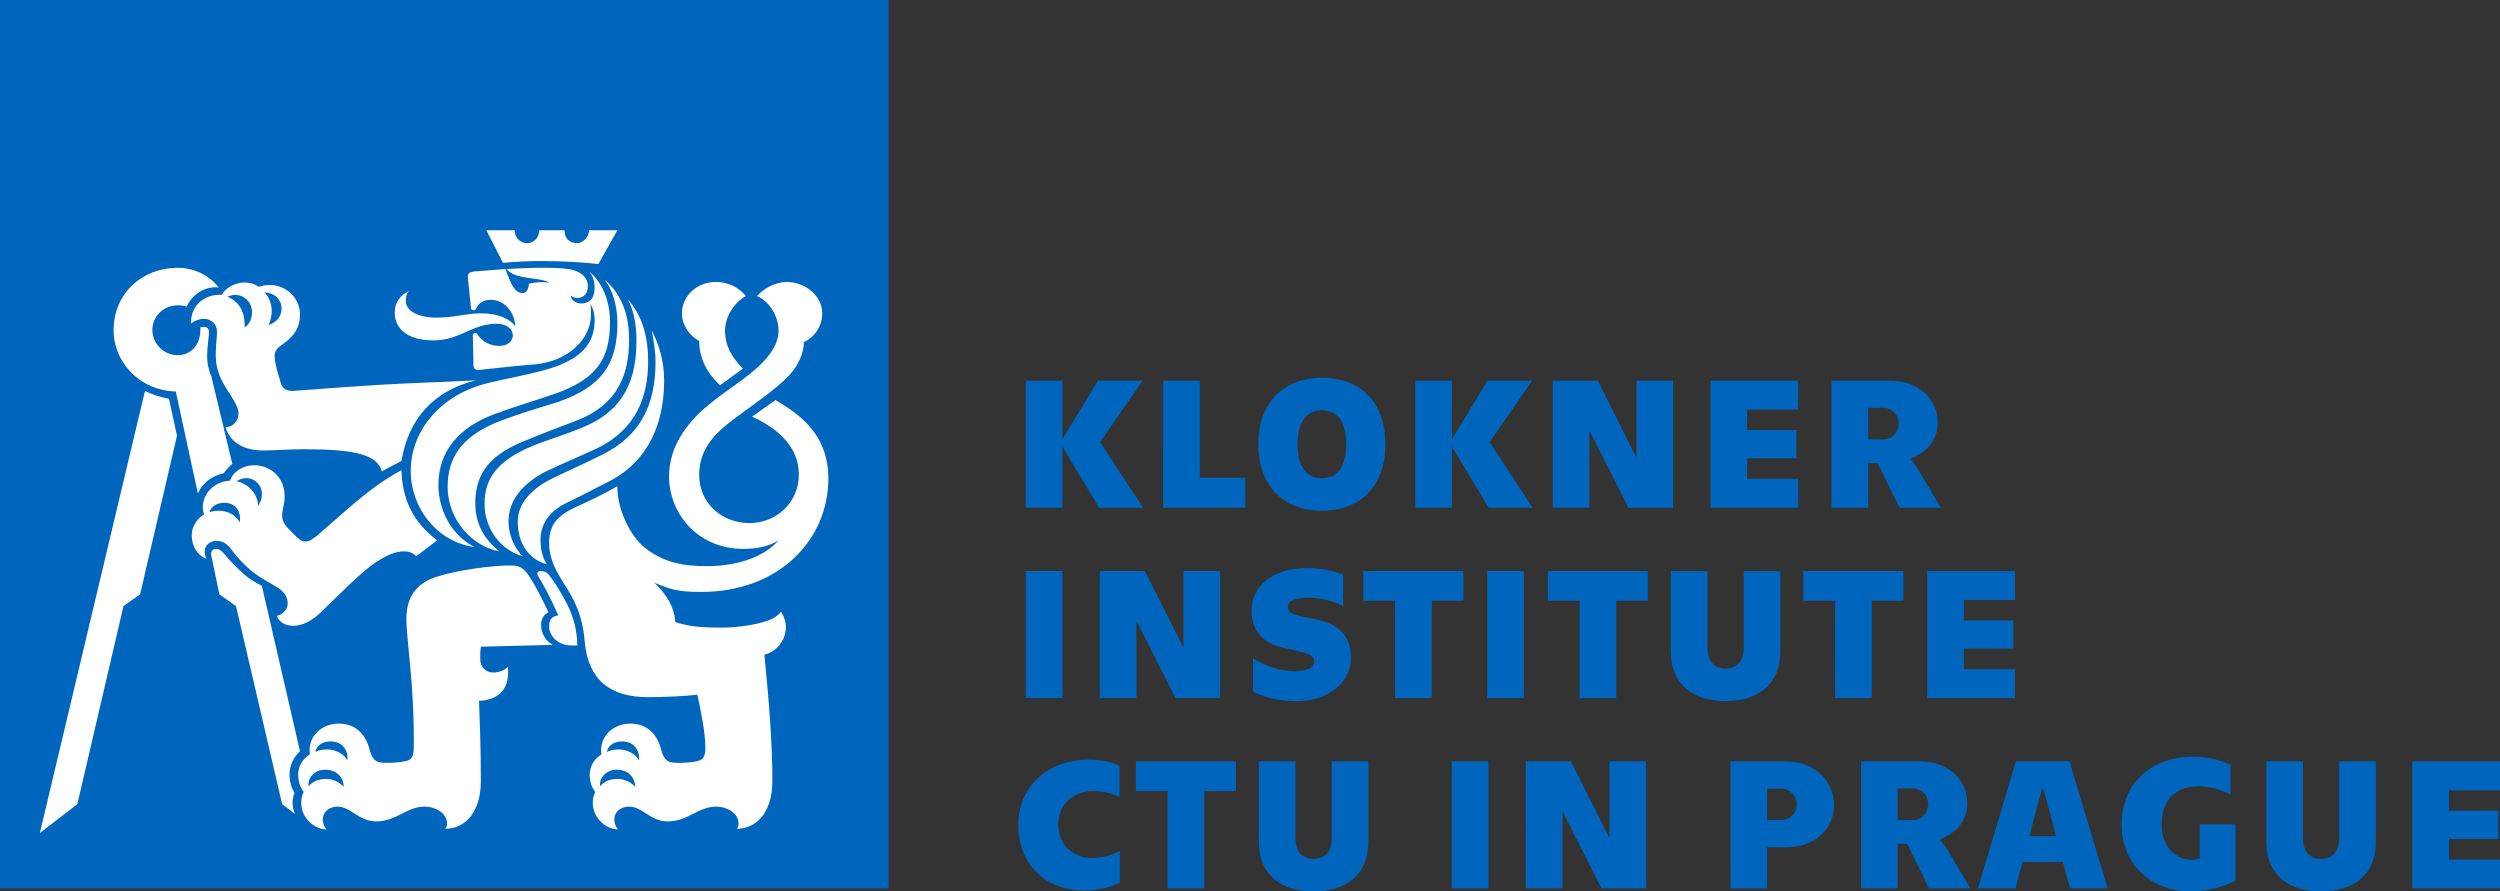<?xml version="1.0" encoding="UTF-8" standalone="no"?>
<!-- Generator: Adobe Illustrator 15.0.0, SVG Export Plug-In . SVG Version: 6.00 Build 0)  -->

<svg
   version="1.1"
   id="Layer_1"
   x="0px"
   y="0px"
   width="538.006"
   height="191.845"
   viewBox="0 0 538.006 191.845"
   enable-background="new 0 0 580 226.77"
   xml:space="preserve"
   sodipodi:docname="klokner_institute.svg"
   inkscape:version="1.4 (unknown)"
   xmlns:inkscape="http://www.inkscape.org/namespaces/inkscape"
   xmlns:sodipodi="http://sodipodi.sourceforge.net/DTD/sodipodi-0.dtd"
   xmlns="http://www.w3.org/2000/svg"
   xmlns:svg="http://www.w3.org/2000/svg"><rect x="0" y="0" width="538.006" height="191.845" fill="#333333" stroke="none"/><defs
   id="defs5" /><sodipodi:namedview
   id="namedview5"
   pagecolor="#ffffff"
   bordercolor="#666666"
   borderopacity="1.0"
   inkscape:showpageshadow="2"
   inkscape:pageopacity="0.0"
   inkscape:pagecheckerboard="0"
   inkscape:deskcolor="#d1d1d1"
   inkscape:zoom="3.0706897"
   inkscape:cx="270.29759"
   inkscape:cy="94.766985"
   inkscape:window-width="1920"
   inkscape:window-height="1022"
   inkscape:window-x="0"
   inkscape:window-y="34"
   inkscape:window-maximized="1"
   inkscape:current-layer="Layer_1" />
<g
   id="g5"
   transform="translate(-19.994,-18.427)">
	<rect
   x="19.994"
   y="18.427"
   fill="#0065bd"
   width="191.201"
   height="191.201"
   id="rect1" />
	<g
   id="g4">
		<path
   fill="#ffffff"
   d="m 174.963,101.342 4.898,-3.576 c -1.852,-1.985 -3.839,-4.368 -3.839,-8.207 0,-2.912 1.987,-6.09 4.501,-7.413 -1.323,-1.589 -3.443,-3.043 -6.486,-3.043 -3.972,0 -7.282,2.912 -7.282,6.749 0,2.646 1.721,4.898 3.708,5.957 0.001,3.708 1.723,7.016 4.5,9.533 m -26.206,-26.077 4.103,-7.282 h -6.089 c 0,1.323 -1.192,2.779 -2.65,2.779 -1.585,0 -2.645,-1.058 -2.645,-2.779 h -5.428 c 0,1.588 -1.19,2.779 -2.646,2.779 -1.457,0 -2.648,-1.191 -2.648,-2.779 h -6.09 l 3.576,7.014 c 2.781,-0.263 5.426,-0.394 8.075,-0.394 4.893,0.001 9.132,0.264 12.442,0.662 m -11.121,64.595 c -0.662,-1.192 -1.323,-2.649 -1.323,-5.294 0,-3.443 1.985,-6.354 6.222,-8.209 2.78,-1.323 4.895,-2.514 8.604,-4.366 8.736,-4.5 11.781,-12.973 11.781,-21.709 0,-4.368 -1.193,-7.811 -2.647,-10.722 0.395,2.383 0.792,4.369 0.792,6.75 0,9.134 -3.175,15.885 -11.515,19.987 -5.293,2.647 -7.944,3.707 -11.121,5.296 -4.497,2.381 -7.014,5.428 -7.014,9.134 -0.001,4.632 2.38,8.075 6.221,9.133 m -5.162,-1.72 c -1.454,-1.458 -3.043,-4.104 -3.043,-7.545 0,-4.368 2.911,-8.074 8.073,-10.723 4.5,-2.117 7.147,-3.178 11.117,-5.029 8.342,-4.103 10.855,-11.119 10.855,-18.663 0,-7.282 -2.381,-10.989 -4.368,-13.372 1.456,2.781 1.854,6.089 1.854,8.871 0,8.074 -2.381,15.089 -11.781,18.795 -4.766,1.985 -7.811,2.647 -11.913,4.5 -6.488,3.046 -9.001,6.62 -9.001,11.913 0,5.031 3.177,9.795 8.207,11.253 m -5.03,-1.06 c -2.252,-1.852 -5.165,-4.896 -5.165,-10.324 0,-5.691 2.383,-9.927 9.796,-13.104 4.769,-1.985 7.282,-2.912 11.783,-4.633 9.53,-3.574 11.515,-10.59 11.515,-17.474 0,-6.616 -2.383,-10.458 -5.295,-12.972 1.722,2.118 2.781,5.693 2.781,9.397 0,8.736 -3.31,13.635 -12.708,16.945 -3.839,1.19 -7.941,2.381 -12.179,3.97 -7.676,2.912 -11.647,7.147 -11.647,14.296 0,7.414 5.692,12.974 11.119,13.899 m -5.295,-0.925 c -5.295,-2.649 -7.811,-8.34 -7.811,-13.371 0,-7.28 4.5,-12.442 12.044,-15.224 4.637,-1.719 8.342,-2.777 12.975,-4.366 9.001,-3.177 11.913,-7.413 11.913,-15.487 0,-4.634 -1.721,-8.603 -4.5,-10.854 0.925,1.058 1.19,2.381 1.19,3.574 0,2.25 -1.19,3.308 -2.912,3.308 -1.06,0 -2.119,-0.662 -2.25,-1.719 0.529,0.394 0.927,0.528 1.458,0.528 1.454,0 2.249,-1.06 2.249,-2.516 0,-2.25 -2.118,-3.443 -4.235,-3.706 -1.854,-0.266 -3.841,-0.266 -6.09,-0.266 -2.248,0 -4.368,0.133 -7.147,0.266 1.72,2.383 7.413,1.721 9.132,2.912 -1.458,-0.131 -2.912,-0.131 -4.369,0.263 0,0.929 -0.395,1.987 -1.322,1.987 -1.721,0 -2.516,-1.852 -3.707,-5.162 l -6.75,0.531 c -1.06,0.13 -1.457,0.529 -1.326,1.323 l 0.664,6.618 c 0,0.264 0.266,0.396 0.531,0.396 0.263,0 0.527,-0.132 0.66,-0.53 0.265,-0.529 1.062,-1.72 3.044,-1.72 2.912,0 5.163,2.648 5.293,5.691 -1.058,-1.454 -3.439,-2.779 -7.413,-2.779 -3.043,0 -5.557,0.927 -9.528,0.927 -4.235,0 -6.619,-1.589 -6.619,-3.573 0,-0.927 0.131,-1.458 0.662,-2.12 -1.722,0.794 -3.044,2.253 -3.044,4.634 0,2.912 2.119,5.958 8.337,5.958 5.691,0 8.342,-3.576 13.502,-3.576 2.384,0 3.576,1.19 3.576,2.516 0,1.19 -1.062,2.25 -2.912,2.25 -2.252,0 -3.837,-1.19 -4.633,-2.383 -0.133,-0.266 -0.265,-0.396 -0.531,-0.396 -0.394,0 -0.528,0.264 -0.528,0.529 l 0.135,6.353 c 0,0.794 0.394,1.192 1.323,1.06 3.97,-0.398 8.072,-0.927 11.914,-1.191 7.147,-0.661 12.046,-5.43 12.046,-10.722 0,-0.794 0,-1.458 -0.133,-2.251 0.66,1.061 0.925,2.118 0.925,3.441 0,4.899 -2.646,8.605 -11.117,10.855 -4.502,1.19 -7.811,1.72 -11.652,2.647 -10.192,2.383 -16.808,10.192 -16.808,18.93 -0.002,8.075 5.69,15.355 13.764,16.415 M 77.804,88.369 c 0.531,-1.19 0.664,-2.25 0.664,-3.044 0,-1.722 -0.796,-3.308 -1.589,-3.97 1.985,0 3.705,1.454 3.705,3.441 -0.001,1.852 -1.191,3.044 -2.78,3.573 m 24.357,31.503 4.235,-2.25 c 1.456,-8.867 6.749,-15.089 16.016,-17.34 -4.897,0.264 -9.134,0.396 -15.089,0.662 -6.353,0.263 -16.81,1.06 -24.09,1.589 -1.458,0.132 -2.383,-0.398 -2.781,-1.589 -0.396,-1.323 -1.19,-3.839 -1.323,-5.295 -0.135,-1.192 0.132,-1.986 1.192,-2.779 2.116,-1.458 4.235,-3.177 4.235,-6.75 0,-3.839 -3.31,-6.354 -6.354,-6.354 -1.058,0 -1.853,0.131 -2.514,0.395 -0.796,-0.527 -1.588,-0.925 -3.177,-0.925 -2.252,0 -4.235,1.456 -4.766,2.646 -3.837,-0.263 -6.882,2.516 -6.618,6.222 0.529,-0.53 1.588,-1.058 2.781,-1.058 1.454,0 2.779,1.058 2.779,2.647 0,1.456 -0.265,3.31 -0.265,5.293 0,6.091 4.899,9.268 4.899,12.444 0,1.589 -1.192,2.912 -2.781,2.912 0.927,3.31 3.972,5.029 8.074,5.029 2.648,0 5.031,-0.264 8.869,-0.264 10.987,0 15.749,1.191 16.678,4.765 m 40.768,37.462 h 1.327 c -0.137,-4.238 -1.193,-7.149 -2.912,-10.192 -0.929,-1.722 -2.119,-3.573 -3.046,-4.769 -0.529,-0.792 -1.193,-1.055 -1.985,-1.055 -0.531,0 -0.927,0.394 -0.531,1.055 1.062,1.723 2.516,4.37 4.37,8.473 -1.589,0.265 -1.987,1.06 -1.987,2.384 0,2.118 1.987,4.104 4.764,4.104 M 72.643,88.898 c 0.131,-3.707 -1.456,-5.691 -3.706,-6.618 0.396,-0.132 0.925,-0.398 1.719,-0.398 1.721,0 3.575,1.458 3.575,3.708 0.001,1.19 -0.397,2.514 -1.588,3.308 m 84.848,93.188 c -0.529,-1.19 -2.25,-2.381 -4.368,-2.381 -1.192,0 -1.985,0.263 -2.516,0.528 0.133,-1.061 1.193,-2.251 3.311,-2.251 2.513,0 3.836,1.986 3.573,4.104 m -0.795,5.692 c -0.794,-0.927 -2.115,-1.721 -3.837,-1.721 -2.119,0 -3.177,0.927 -3.708,1.589 -0.264,-1.589 1.06,-3.574 3.576,-3.574 2.646,0 3.969,1.852 3.969,3.706 M 62.584,124.636 c 0.925,-2.25 3.042,-3.837 5.559,-4.366 0.527,-0.796 1.19,-1.455 1.854,-1.986 l -4.5,-18.797 c -0.531,-1.321 -0.929,-2.645 -0.929,-4.5 0,-1.983 0.398,-3.97 0.398,-5.028 0,-0.927 -0.529,-1.19 -1.058,-1.19 -0.398,0 -0.664,0 -0.794,0.131 v 0.531 c 0,3.043 -1.856,5.426 -4.899,5.426 -3.043,0 -5.428,-2.514 -5.428,-5.426 0,-2.912 2.385,-5.297 5.428,-5.297 0.529,0 1.192,0 1.985,0.266 0.927,-2.381 3.839,-4.501 6.882,-4.103 -2.116,-2.648 -5.293,-4.237 -8.867,-4.237 -7.678,0 -13.766,5.561 -13.766,13.371 0,7.278 5.957,13.104 13.37,13.237 z m 20.517,28.46 c 1.984,0 4.102,-1.06 6.087,-3.042 3.574,-3.443 8.605,-8.605 11.65,-10.592 2.646,-1.719 4.368,-2.382 6.088,-2.382 1.06,0 1.856,0.266 2.648,1.06 l 4.501,-3.443 c -5.162,-3.838 -7.545,-8.867 -7.678,-15.088 -7.147,3.837 -12.31,9.134 -18.268,14.163 -1.058,0.795 -1.586,1.19 -2.514,1.19 -0.928,0 -1.722,-0.926 -3.311,-2.515 -1.323,-1.324 -1.588,-2.118 -1.588,-3.043 0,-1.589 0.531,-2.119 0.531,-4.237 0,-4.235 -3.309,-6.618 -6.486,-6.618 -2.648,0 -4.633,1.456 -5.295,3.31 -3.576,0.264 -5.826,2.912 -5.826,5.689 0,0.664 0.135,1.194 0.268,1.589 -1.323,0.796 -2.65,2.383 -2.65,4.503 0,2.25 1.192,4.368 3.179,5.028 -0.267,-0.397 -0.397,-0.925 -0.397,-1.588 0,-1.19 1.06,-2.25 2.515,-2.25 1.191,0 1.985,0.398 2.912,1.455 1.191,1.589 2.383,3.046 4.368,4.767 1.854,1.588 3.97,2.647 5.957,3.84 1.19,0.792 2.116,1.852 2.116,3.44 0,1.06 -0.792,2.25 -2.381,2.648 0.66,1.455 1.985,2.116 3.574,2.116 m -7.546,-25.811 c -0.132,-2.649 -2.118,-4.765 -4.633,-5.294 0.398,-0.268 1.058,-0.661 2.118,-0.661 1.852,0 3.31,1.587 3.31,3.306 0,1.325 -0.398,1.987 -0.795,2.649 m 14.693,69.626 c -0.53,-0.662 -0.794,-1.324 -0.794,-2.118 0,-1.587 1.323,-2.779 3.175,-2.779 2.912,0 4.501,3.178 8.342,3.178 4.368,0 6.484,-3.178 10.456,-3.178 1.987,0 4.768,1.192 4.768,3.707 0,0.398 -0.137,0.794 -0.398,1.06 4.5,0 7.674,-3.84 7.674,-10.194 0,-8.868 -0.262,-12.441 -0.395,-17.339 3.442,-0.134 6.749,-1.854 6.218,-7.28 -0.924,0.792 -1.982,1.19 -3.173,1.19 -1.589,0 -2.781,-1.19 -2.781,-2.913 0,-0.795 0,-1.72 0.131,-2.647 L 138.96,157.2 c -1.456,-0.792 -2.514,-2.381 -2.514,-4.232 0,-1.323 0.529,-2.251 1.589,-2.781 -1.458,-3.043 -2.648,-5.427 -4.103,-7.676 -0.796,-1.19 -1.721,-2.383 -3.576,-2.383 -4.104,-0.134 -12.442,1.057 -16.68,2.514 -3.175,1.06 -6.222,3.442 -6.222,8.867 0,5.033 1.721,13.901 1.589,27.8 0,1.987 -0.529,2.647 -1.72,2.911 -1.06,0.267 -3.839,0.528 -5.56,0.267 -0.926,-0.136 -1.722,-0.795 -2.251,-2.779 -0.661,-2.781 -2.646,-5.561 -6.618,-5.561 -3.576,0 -6.749,2.647 -6.22,6.617 -1.721,1.061 -2.515,2.781 -2.515,4.368 0,1.588 0.528,2.912 1.19,3.707 -0.396,0.926 -0.527,1.455 -0.527,2.383 0,3.307 2.912,5.689 5.426,5.689 M 71.582,130.858 c -0.793,-1.589 -2.515,-2.515 -4.501,-2.515 -0.792,0 -1.454,0.134 -1.983,0.264 0.264,-1.06 1.456,-1.984 3.177,-1.984 2.251,0 3.705,1.721 3.307,4.235 m 23.167,51.228 c -0.531,-1.19 -2.25,-2.381 -4.368,-2.381 -1.193,0 -1.987,0.263 -2.516,0.528 0.131,-1.061 1.192,-2.251 3.311,-2.251 2.513,0 3.836,1.986 3.573,4.104 m -11.254,11.517 c -0.394,-0.794 -0.527,-1.589 -0.527,-2.383 0,-0.795 0.133,-1.457 0.397,-2.118 -0.662,-1.193 -1.061,-2.516 -1.061,-3.972 0,-1.985 0.929,-3.836 2.252,-5.029 l -8.207,-35.607 c -1.325,-0.661 -2.648,-1.456 -3.707,-2.383 -1.854,-1.589 -2.911,-2.779 -4.633,-4.765 -0.531,-0.528 -0.929,-0.795 -1.457,-0.795 -0.796,0 -1.323,0.529 -1.057,1.589 l 1.719,8.205 3.573,2.517 9.927,42.621 z m 10.462,-5.825 c -0.797,-0.927 -2.12,-1.721 -3.841,-1.721 -2.119,0 -3.177,0.927 -3.708,1.589 -0.261,-1.589 1.062,-3.574 3.576,-3.574 2.645,0 3.973,1.852 3.973,3.706 m -65.393,9.927 8.074,-6.223 9.928,-42.621 3.574,-2.517 7.943,-34.149 -1.722,-7.942 c -1.987,-0.398 -3.708,-0.926 -5.162,-1.721 z m 124.426,-0.794 c -0.529,-0.662 -0.794,-1.324 -0.794,-2.118 0,-1.587 1.323,-2.779 3.177,-2.779 2.912,0 4.501,3.178 8.34,3.178 4.365,0 6.485,-3.178 10.455,-3.178 1.987,0 4.766,1.192 4.766,3.707 0,0.398 -0.133,0.794 -0.396,1.06 4.5,0 7.676,-3.84 7.676,-10.194 0,-8.47 -0.792,-17.868 -1.722,-27.267 2.383,-0.53 4.634,-2.913 4.634,-5.958 0,-1.058 -0.395,-2.251 -1.058,-3.308 -0.664,0.927 -1.854,1.719 -3.837,2.25 -2.781,0.792 -6.222,1.19 -8.74,1.19 -5.691,0 -7.543,-0.398 -10.19,-1.19 -0.134,-3.573 -2.383,-6.487 -4.5,-8.472 3.308,1.322 4.764,1.984 10.059,1.984 16.943,0 27.4,-11.383 27.4,-24.356 0,-9.398 -5.957,-13.765 -11.384,-16.942 l -5.029,3.574 c 6.089,2.779 10.059,6.882 10.059,12.443 0,6.089 -4.895,10.459 -10.586,10.459 -6.091,0 -10.855,-4.37 -10.855,-10.327 0,-4.498 2.116,-7.809 6.088,-10.986 3.972,-3.175 10.061,-7.014 13.371,-10.588 1.721,-1.856 3.175,-4.768 3.042,-7.018 2.25,-1.058 3.972,-3.307 3.972,-6.22 0,-3.837 -3.705,-6.749 -7.676,-6.749 -2.385,0 -5.03,1.454 -6.357,3.043 2.385,0.926 4.635,4.102 4.635,7.413 0,2.781 -1.719,5.162 -3.707,7.147 -3.044,3.046 -7.014,5.297 -11.384,8.871 -5.294,4.368 -8.472,9.53 -8.472,15.354 0,8.074 6.222,15.619 16.016,15.619 3.178,0 5.693,-0.661 7.547,-1.854 -3.177,3.707 -9.132,5.561 -15.354,5.561 -5.43,0 -9.134,-0.795 -13.104,-3.706 -3.576,-2.646 -6.354,-8.867 -6.222,-13.501 -2.912,1.721 -6.354,3.308 -9.267,4.634 -4.104,1.984 -5.428,4.102 -5.428,7.676 0,4.767 3.311,8.473 4.765,11.251 1.987,3.574 2.648,6.751 2.912,10.06 0.796,8.076 5.429,11.783 13.634,11.783 3.708,0 8.603,-0.267 10.59,-0.532 0.794,3.709 1.721,8.075 1.721,11.386 0,1.987 -0.53,2.647 -1.721,2.911 -1.058,0.267 -3.839,0.528 -5.559,0.267 -0.925,-0.136 -1.721,-0.795 -2.252,-2.779 -0.66,-2.781 -2.647,-5.561 -6.617,-5.561 -3.576,0 -6.751,2.647 -6.222,6.617 -1.721,1.061 -2.516,2.781 -2.516,4.368 0,1.588 0.529,2.912 1.192,3.707 -0.398,0.926 -0.531,1.455 -0.531,2.383 0.001,3.305 2.916,5.687 5.429,5.687"
   id="path1" />
		<path
   fill="#0065bd"
   d="M 539.133,209.629 H 558 v -6.234 h -10.98 v -4.424 h 10.619 v -6.075 H 547.02 v -4.385 H 558 v -6.237 h -18.867 z m -19.629,0.643 c 6.436,0 11.786,-3.099 11.786,-10.741 v -17.258 h -7.884 v 16.535 c 0,3.096 -1.689,4.463 -3.902,4.463 -2.212,0 -3.899,-1.367 -3.899,-4.463 v -16.535 h -7.887 v 17.258 c 0,7.643 5.35,10.741 11.786,10.741 m -28.316,0 c 4.864,0 8.243,-1.488 9.893,-2.335 v -12.106 h -7.683 v 7.402 c -0.562,0.12 -1.167,0.2 -1.771,0.2 -3.057,0 -6.436,-2.332 -6.436,-7.483 0,-5.549 2.976,-8.284 8.083,-8.284 2.818,0 5.23,0.965 6.721,1.77 v -6.438 c -1.61,-0.725 -4.266,-1.729 -7.883,-1.729 -9.295,0 -15.529,5.752 -15.529,14.681 10e-4,8.933 6.957,14.322 14.605,14.322 m -34.476,-11.908 2.694,-10.096 h 0.362 l 2.696,10.096 z m 8.768,11.265 h 8.088 l -8.208,-27.355 h -11.543 l -8.167,27.355 h 8.083 l 1.49,-5.671 h 8.729 z m -37.086,-14.723 v -6.799 h 3.178 c 2.131,0 3.379,1.65 3.379,3.379 0,1.731 -1.248,3.42 -3.379,3.42 z m -7.887,14.723 h 7.887 v -9.615 h 2.009 l 4.746,9.615 h 8.892 l -5.026,-8.448 c -0.523,-0.885 -1.167,-1.688 -1.53,-1.931 l 0.042,-0.161 c 2.411,-1.086 5.832,-3.139 5.832,-7.804 0,-4.908 -3.902,-9.012 -10.296,-9.012 h -12.555 v 27.356 z m -20.231,-14.723 v -6.757 h 3.097 c 1.727,0 3.298,1.446 3.298,3.376 0,1.975 -1.571,3.381 -3.298,3.381 z m -7.885,14.723 h 7.886 v -8.85 h 4.022 c 6.396,0 10.377,-4.062 10.377,-9.092 0,-5.027 -3.98,-9.414 -10.377,-9.414 h -11.908 z m -44.046,0 h 7.885 v -16.411 h 0.12 l 8.287,16.411 h 9.613 v -27.355 h -7.883 v 16.334 h -0.122 l -8.204,-16.334 h -9.696 z m -15.928,0 h 7.882 v -27.355 h -7.882 z m -29.728,0.643 c 6.436,0 11.785,-3.099 11.785,-10.741 v -17.258 h -7.886 v 16.535 c 0,3.096 -1.686,4.463 -3.899,4.463 -2.213,0 -3.901,-1.367 -3.901,-4.463 v -16.535 h -7.885 v 17.258 c 0,7.643 5.35,10.741 11.786,10.741 m -31.414,-0.643 h 7.883 V 188.67 h 6.798 v -6.396 h -21.521 v 6.396 h 6.839 v 20.959 z m -17.942,0.442 c 3.257,0 5.994,-0.845 7.644,-1.688 v -6.88 c -1.57,0.845 -3.379,1.569 -6.237,1.569 -2.856,0 -6.998,-2.172 -6.998,-7.122 0,-4.945 3.783,-7.28 7.443,-7.28 2.493,0 4.221,0.564 5.75,1.327 v -6.798 c -1.608,-0.722 -3.619,-1.286 -6.838,-1.286 -8.084,0 -14.962,5.311 -14.962,14.037 -0.001,8.731 6.155,14.121 14.198,14.121"
   id="path2" />
		<path
   fill="#0065bd"
   d="m 434.748,168.667 h 18.867 v -6.234 h -10.982 v -4.427 h 10.622 v -6.072 h -10.622 v -4.384 h 10.982 v -6.235 h -18.867 z m -19.83,0 h 7.885 V 147.71 h 6.799 v -6.396 H 408.08 v 6.396 h 6.838 z m -23.573,0.644 c 6.438,0 11.788,-3.097 11.788,-10.74 v -17.256 h -7.885 v 16.529 c 0,3.102 -1.689,4.467 -3.903,4.467 -2.211,0 -3.9,-1.365 -3.9,-4.467 v -16.529 h -7.884 v 17.256 c 0,7.643 5.35,10.74 11.784,10.74 m -31.415,-0.644 h 7.884 V 147.71 h 6.797 v -6.396 h -21.519 v 6.396 h 6.838 z m -19.872,0 h 7.885 v -27.353 h -7.885 z m -19.83,0 h 7.883 V 147.71 h 6.799 v -6.396 h -21.521 v 6.396 h 6.84 v 20.957 z m -21.12,0.644 c 7.48,0 11.627,-4.705 11.627,-9.252 0,-4.466 -2.293,-7.079 -6.76,-8.167 -1.809,-0.44 -2.815,-0.602 -4.185,-0.884 -1.848,-0.404 -2.654,-0.926 -2.654,-1.972 0,-1.205 1.369,-1.972 4.425,-1.972 3.342,0 6.112,1.046 7.482,1.812 v -6.801 c -1.771,-0.762 -4.665,-1.406 -7.884,-1.406 -6.798,0 -11.828,3.578 -11.828,9.133 0,4.223 2.376,6.877 6.077,7.804 2.05,0.522 3.137,0.763 4.907,1.205 1.487,0.361 2.492,0.845 2.492,1.93 0,1.37 -1.448,2.134 -4.103,2.134 -3.621,0 -7.281,-1.569 -9.052,-2.816 v 7.16 c 2.215,1.247 5.351,2.092 9.456,2.092 m -42.439,-0.644 h 7.885 v -16.412 h 0.123 l 8.286,16.412 h 9.612 v -27.353 h -7.885 v 16.33 h -0.118 l -8.208,-16.33 h -9.695 z m -15.927,0 h 7.884 v -27.353 h -7.884 z"
   id="path3" />
		<path
   fill="#0065bd"
   d="m 422.037,112.982 v -6.798 h 3.177 c 2.134,0 3.381,1.649 3.381,3.38 0,1.729 -1.247,3.417 -3.381,3.417 h -3.177 z m -7.885,14.724 h 7.885 v -9.614 h 2.011 l 4.746,9.614 h 8.894 l -5.029,-8.448 c -0.522,-0.885 -1.166,-1.688 -1.529,-1.931 l 0.039,-0.16 c 2.416,-1.087 5.834,-3.139 5.834,-7.805 0,-4.909 -3.901,-9.012 -10.298,-9.012 h -12.552 v 27.356 z m -26.062,0 h 18.865 v -6.235 h -10.982 v -4.425 h 10.619 v -6.074 h -10.619 v -4.385 h 10.982 v -6.236 H 388.09 Z m -33.952,0 h 7.884 v -16.412 h 0.123 l 8.286,16.412 h 9.613 v -27.355 h -7.884 v 16.332 h -0.121 l -8.208,-16.332 h -9.693 z m -4.305,0 -9.25,-14.121 9.132,-13.235 h -9.617 l -7.64,12.591 V 100.35 h -7.887 v 27.355 h 7.887 v -13.154 l 7.924,13.154 h 9.451 z m -45.332,-6.356 c -3.502,0 -5.27,-2.816 -5.27,-7.321 0,-4.506 1.768,-7.321 5.27,-7.321 3.538,0 5.188,2.814 5.188,7.321 0,4.504 -1.65,7.321 -5.188,7.321 m 0,6.999 c 8.162,0 13.635,-5.188 13.635,-14.32 0,-9.13 -5.473,-14.321 -13.635,-14.321 -8.127,0 -13.719,5.191 -13.719,14.321 0,9.132 5.592,14.32 13.719,14.32 m -34.192,-0.643 h 17.659 v -6.476 h -9.776 v -20.88 h -7.883 z m -4.305,0 -9.253,-14.121 9.133,-13.235 h -9.614 l -7.644,12.591 V 100.35 h -7.884 v 27.355 h 7.884 v -13.154 l 7.925,13.154 h 9.453 z"
   id="path4" />
	</g>
</g>
</svg>
